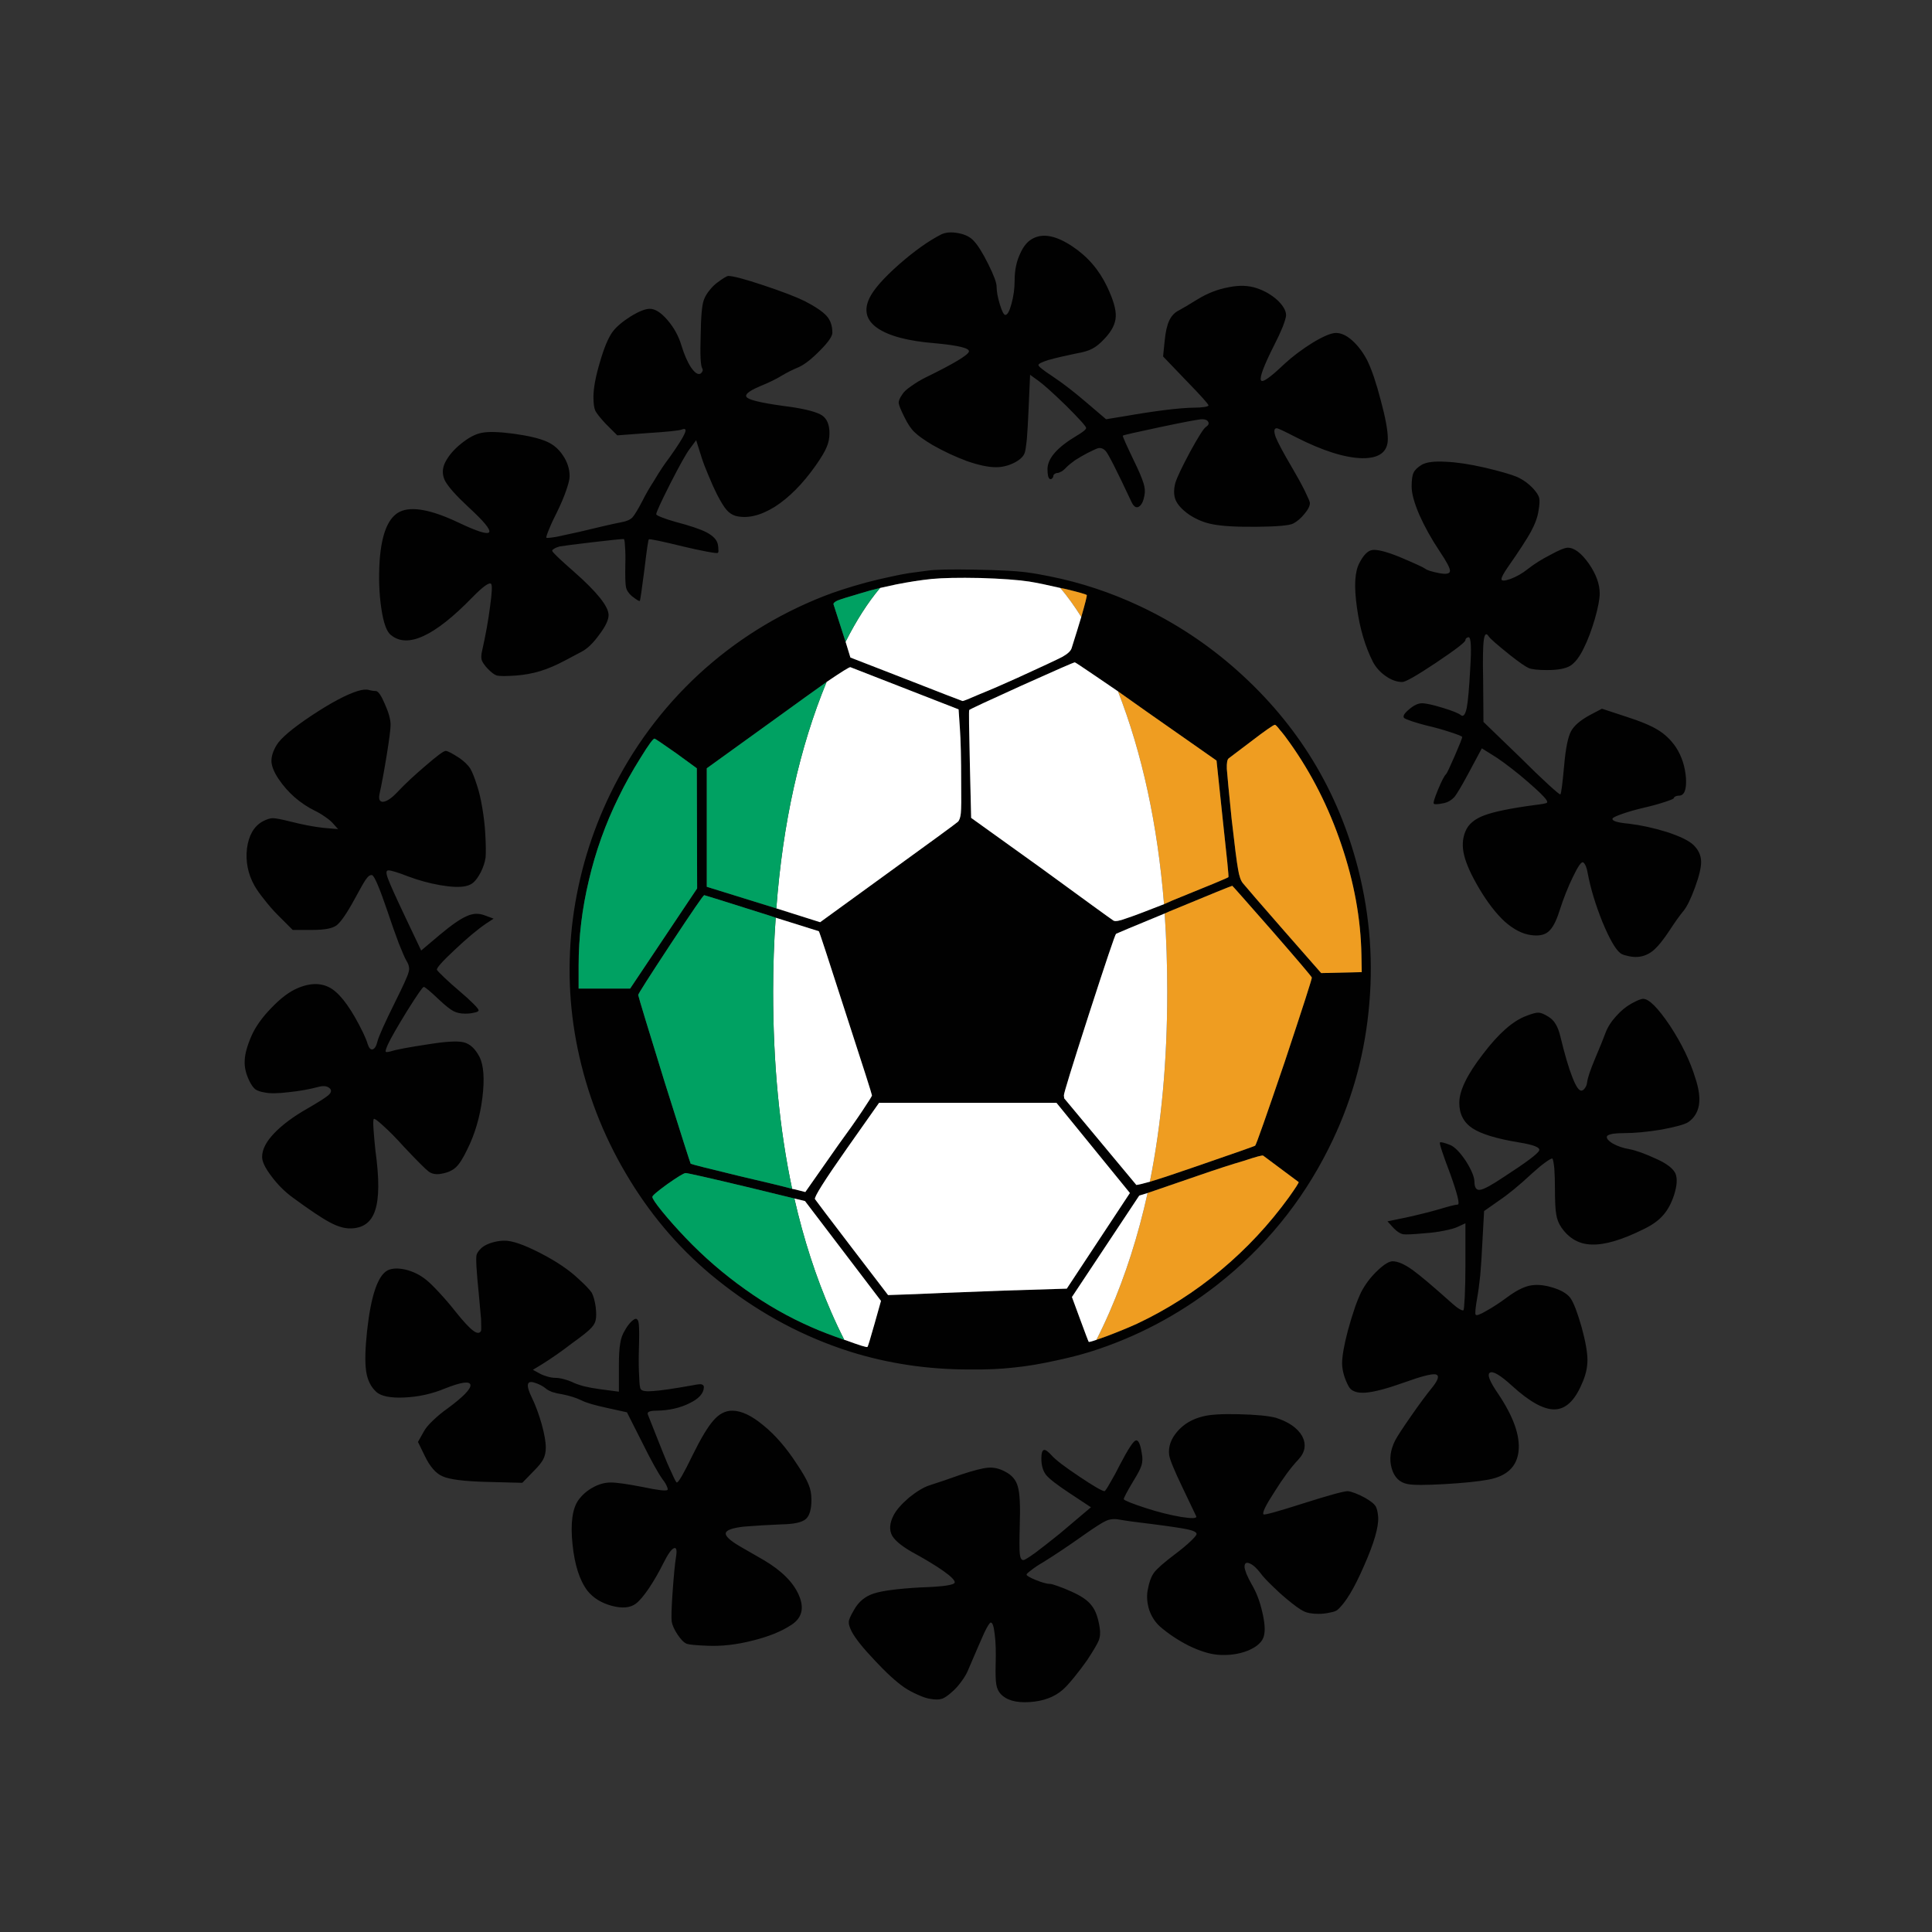 <?xml version="1.0" encoding="utf-8"?>
<!-- Generator: Adobe Illustrator 16.0.0, SVG Export Plug-In . SVG Version: 6.00 Build 0)  -->
<!DOCTYPE svg PUBLIC "-//W3C//DTD SVG 1.1//EN" "http://www.w3.org/Graphics/SVG/1.1/DTD/svg11.dtd">
<svg version="1.1" id="Layer_1" xmlns="http://www.w3.org/2000/svg" xmlns:xlink="http://www.w3.org/1999/xlink" x="0px" y="0px"
	 width="300px" height="300px" viewBox="0 0 300 300" enable-background="new 0 0 300 300" xml:space="preserve">
<rect x="0" y="0" width="300" height="300" fill="#333333" stroke="none"/>
<g>
	<path fill-rule="evenodd" clip-rule="evenodd" fill="#010101" d="M220.8,72.15c0.733-0.4,1.95-0.551,3.65-0.45
		c1.7,0.066,3.716,0.366,6.05,0.899c2.4,0.567,4.084,1.051,5.05,1.45c0.967,0.434,1.833,1.066,2.601,1.9
		c0.467,0.533,0.75,0.983,0.85,1.35c0.1,0.4,0.066,1.066-0.1,2c-0.134,0.967-0.533,2.066-1.2,3.3c-0.667,1.2-1.851,3.017-3.55,5.45
		c-0.667,0.967-1,1.584-1,1.851c-0.033,0.333,0.434,0.333,1.399,0c0.967-0.367,1.866-0.884,2.7-1.551
		c0.967-0.767,2.133-1.5,3.5-2.199c1.334-0.733,2.233-1.101,2.7-1.101c1,0,2.083,0.816,3.25,2.45c1.134,1.634,1.7,3.184,1.7,4.65
		c0,0.866-0.25,2.183-0.75,3.949c-0.533,1.801-1.101,3.301-1.7,4.5c-0.667,1.4-1.384,2.334-2.15,2.801
		c-0.733,0.433-1.917,0.649-3.55,0.649c-1.367,0-2.316-0.1-2.85-0.3c-0.533-0.233-1.518-0.917-2.95-2.05
		c-2-1.601-3.101-2.566-3.3-2.9c-0.367-0.566-0.617-0.366-0.75,0.601c-0.134,0.966-0.167,3.017-0.101,6.149l0.05,6.55l5.9,5.7
		c1.566,1.566,2.95,2.9,4.15,4c1.199,1.101,1.833,1.617,1.899,1.55c0.134-0.166,0.333-1.733,0.601-4.699
		c0.232-2.534,0.583-4.233,1.05-5.101c0.466-0.866,1.433-1.7,2.899-2.5l1.9-1l3.65,1.2c2.3,0.733,3.982,1.434,5.05,2.1
		c1.1,0.667,2.033,1.567,2.8,2.7c0.9,1.4,1.416,3,1.55,4.8c0.101,1.801-0.267,2.7-1.1,2.7c-0.167,0-0.333,0.033-0.5,0.101
		c-0.167,0.066-0.267,0.166-0.3,0.3c-0.033,0.1-0.518,0.3-1.45,0.6c-0.9,0.3-2,0.601-3.3,0.9c-1.268,0.3-2.367,0.616-3.301,0.95
		c-0.934,0.333-1.416,0.566-1.449,0.699c-0.134,0.367,0.699,0.634,2.5,0.801c1.934,0.233,3.916,0.666,5.949,1.3
		c2.033,0.666,3.4,1.333,4.101,2c0.8,0.767,1.2,1.649,1.2,2.649c0,0.9-0.316,2.217-0.95,3.95s-1.217,2.934-1.75,3.601
		c-0.634,0.767-1.351,1.767-2.15,3c-1,1.533-1.884,2.616-2.649,3.25c-0.801,0.633-1.684,0.949-2.65,0.949
		c-0.434,0-0.9-0.066-1.4-0.199c-0.467-0.101-0.8-0.233-1-0.4c-0.766-0.6-1.699-2.233-2.8-4.9c-1.066-2.666-1.816-5.149-2.25-7.449
		c-0.066-0.434-0.167-0.817-0.3-1.15c-0.166-0.366-0.316-0.566-0.45-0.6c-0.267-0.101-0.783,0.649-1.55,2.25
		c-0.767,1.566-1.467,3.333-2.1,5.3c-0.5,1.6-1.066,2.666-1.7,3.2c-0.601,0.533-1.5,0.716-2.7,0.55
		c-1.334-0.167-2.7-0.867-4.1-2.101c-1.367-1.267-2.7-3-4-5.199c-1.2-2.034-1.967-3.733-2.301-5.101c-0.333-1.366-0.266-2.6,0.2-3.7
		c0.434-1.1,1.417-1.933,2.95-2.5c1.5-0.566,4.117-1.1,7.85-1.6c1.134-0.134,1.75-0.25,1.851-0.35c0.134-0.134-0.017-0.434-0.45-0.9
		c-0.633-0.7-1.883-1.833-3.75-3.4c-1.9-1.533-3.334-2.583-4.3-3.149l-1.601-1l-2.199,4.1c-0.934,1.733-1.617,2.884-2.051,3.45
		c-0.467,0.5-1,0.816-1.6,0.95c-0.934,0.2-1.467,0.233-1.6,0.1c-0.134-0.1,0.083-0.833,0.649-2.2
		c0.567-1.366,0.983-2.166,1.25-2.399c0.134-0.134,0.583-1.084,1.351-2.851c0.766-1.767,1.149-2.733,1.149-2.899
		c0.034-0.101-0.566-0.351-1.8-0.75c-1.2-0.4-2.45-0.75-3.75-1.05c-0.8-0.2-1.55-0.417-2.25-0.65c-0.666-0.233-1.066-0.4-1.2-0.5
		c-0.267-0.267-0.017-0.717,0.75-1.35c0.733-0.634,1.4-0.95,2-0.95c0.601,0,1.667,0.233,3.2,0.7c1.533,0.466,2.483,0.85,2.85,1.149
		c0.367,0.3,0.667-0.066,0.9-1.1c0.2-1.033,0.383-3.101,0.55-6.2c0.2-3.2,0.116-4.8-0.25-4.8c-0.134,0-0.25,0.05-0.35,0.149
		c-0.101,0.067-0.15,0.167-0.15,0.301c0,0.3-1.517,1.466-4.55,3.5c-3,2-4.75,3-5.25,3c-0.834,0-1.684-0.301-2.55-0.9
		s-1.534-1.333-2-2.2c-1.233-2.434-2.067-5.267-2.5-8.5c-0.467-3.267-0.333-5.566,0.399-6.899c0.634-1.233,1.301-1.9,2-2
		c0.768-0.101,2.15,0.25,4.15,1.05c2.367,1,3.717,1.616,4.05,1.85c0.267,0.233,1,0.467,2.2,0.7c1.1,0.2,1.65,0.083,1.65-0.35
		c0.033-0.4-0.5-1.417-1.601-3.051c-1.267-1.899-2.316-3.783-3.149-5.649c-0.801-1.867-1.2-3.334-1.2-4.4
		c0-1.033,0.1-1.75,0.3-2.149C219.7,72.967,220.133,72.55,220.8,72.15z M212.3,55.95c0.7,1.434,1.4,3.5,2.101,6.2
		c0.732,2.699,1.1,4.699,1.1,6c0,2.033-1.334,3.033-4,3c-2.7-0.067-6.117-1.15-10.25-3.25c-1.8-0.934-2.8-1.4-3-1.4
		c-0.434,0-0.483,0.467-0.15,1.4c0.367,0.899,1.217,2.483,2.551,4.75c0.766,1.3,1.416,2.483,1.949,3.55
		c0.533,1.1,0.801,1.733,0.801,1.899c0,0.467-0.283,1.034-0.851,1.7c-0.533,0.667-1.116,1.167-1.75,1.5
		c-0.6,0.3-2.466,0.467-5.6,0.5c-3.167,0.033-5.483-0.1-6.95-0.399c-1.233-0.233-2.416-0.717-3.55-1.45
		c-1.101-0.767-1.817-1.533-2.15-2.3c-0.3-0.733-0.316-1.617-0.05-2.65c0.267-0.866,1.033-2.483,2.3-4.85
		c1.3-2.367,2.116-3.65,2.45-3.851c0.4-0.267,0.517-0.533,0.35-0.8c-0.133-0.267-0.449-0.4-0.949-0.4c-0.467,0-2.601,0.4-6.4,1.2
		s-5.767,1.25-5.9,1.351c-0.066,0.066,0.518,1.383,1.75,3.949c0.734,1.5,1.217,2.634,1.45,3.4c0.233,0.7,0.284,1.35,0.15,1.95
		c-0.167,0.934-0.467,1.517-0.9,1.75c-0.399,0.2-0.767-0.05-1.1-0.75c-2.233-4.767-3.567-7.4-4-7.9
		c-0.366-0.399-0.767-0.55-1.2-0.45c-0.166,0.034-0.717,0.284-1.65,0.75c-0.633,0.334-1.266,0.7-1.899,1.101
		c-0.601,0.434-1.034,0.783-1.3,1.05c-0.234,0.267-0.5,0.5-0.801,0.7c-0.3,0.166-0.533,0.25-0.699,0.25
		c-0.134,0-0.268,0.05-0.4,0.149c-0.133,0.101-0.2,0.217-0.2,0.351c0,0.1-0.05,0.2-0.149,0.3c-0.066,0.1-0.167,0.15-0.301,0.15
		c-0.133,0-0.25-0.15-0.35-0.45c-0.066-0.3-0.1-0.667-0.1-1.101c0-1.666,1.516-3.399,4.55-5.199c0.966-0.567,1.45-0.967,1.45-1.2
		s-1.033-1.384-3.101-3.45c-2.1-2.033-3.55-3.333-4.35-3.9l-1.25-0.899l-0.25,5.649c-0.067,1.567-0.15,3-0.25,4.301
		c-0.134,1.267-0.25,2-0.351,2.199c-0.199,0.567-0.766,1.084-1.699,1.551c-0.9,0.433-1.816,0.649-2.75,0.649
		c-1.167,0-2.667-0.316-4.5-0.95c-1.8-0.666-3.583-1.5-5.35-2.5c-1.333-0.8-2.267-1.466-2.8-2c-0.533-0.5-1.05-1.267-1.55-2.3
		c-0.567-1.133-0.867-1.866-0.9-2.2c-0.033-0.333,0.15-0.783,0.55-1.35c0.2-0.366,0.667-0.8,1.4-1.3c0.7-0.5,1.45-0.95,2.25-1.351
		c4.3-2.1,6.533-3.433,6.7-4c0.133-0.533-1.617-0.966-5.25-1.3c-4.167-0.333-7.15-1.116-8.95-2.35c-1.733-1.2-2.15-2.75-1.25-4.65
		c0.633-1.333,2.15-3.066,4.55-5.2c2.434-2.133,4.634-3.699,6.6-4.699c0.7-0.334,1.583-0.4,2.65-0.2c1.067,0.2,1.867,0.6,2.4,1.2
		c0.634,0.666,1.384,1.866,2.25,3.6s1.3,2.9,1.3,3.5c0,0.733,0.166,1.65,0.5,2.75s0.617,1.65,0.85,1.65c0.334,0,0.65-0.567,0.95-1.7
		c0.333-1.167,0.5-2.4,0.5-3.7c0-1.533,0.284-2.9,0.851-4.1c0.533-1.233,1.25-2.051,2.149-2.45c1.567-0.733,3.55-0.3,5.95,1.3
		c2.367,1.566,4.166,3.65,5.4,6.25c0.967,2.033,1.416,3.583,1.35,4.65c-0.033,1.1-0.6,2.233-1.7,3.399
		c-0.7,0.767-1.35,1.3-1.95,1.601c-0.533,0.3-1.383,0.55-2.55,0.75c-1.767,0.366-3.183,0.699-4.25,1
		c-1.066,0.333-1.583,0.6-1.55,0.8c0,0.2,0.733,0.783,2.2,1.75c1.6,1.066,3.35,2.416,5.25,4.05l3.05,2.6l2.75-0.449
		c4.967-0.867,8.617-1.317,10.95-1.351c0.6,0,1.116-0.033,1.55-0.1s0.65-0.15,0.65-0.25c0-0.2-1.184-1.517-3.551-3.95l-3.5-3.65
		l0.25-2.449c0.134-1.367,0.367-2.4,0.7-3.101c0.333-0.733,0.833-1.267,1.5-1.6c0.567-0.3,1.55-0.884,2.95-1.75
		c1.533-0.934,3.133-1.55,4.8-1.851c1.634-0.333,3.083-0.283,4.351,0.15c1.199,0.4,2.266,1.017,3.199,1.85
		c0.9,0.867,1.351,1.65,1.351,2.351c0,0.267-0.167,0.85-0.5,1.75c-0.366,0.899-0.8,1.833-1.3,2.8
		c-1.634,3.233-2.334,5.083-2.101,5.55c0.2,0.434,1.4-0.399,3.601-2.5c1.3-1.2,2.783-2.316,4.449-3.35c1.667-1,2.867-1.5,3.601-1.5
		c0.8,0,1.634,0.383,2.5,1.149C210.85,53.65,211.633,54.684,212.3,55.95z M164.65,91.3c-2-0.467-3.617-0.8-4.851-1
		c-1.8-0.267-4.333-0.45-7.6-0.55c-3.3-0.066-5.817-0.017-7.55,0.15c-1.633,0.166-3.466,0.449-5.5,0.85
		c-0.867,0.2-1.7,0.384-2.5,0.55c-1.1,0.267-2.133,0.55-3.1,0.851c-1.833,0.533-3,0.899-3.5,1.1c-0.5,0.233-0.7,0.45-0.6,0.65
		l1.85,5.75l0.75,2.449l8.5,3.301c5.7,2.233,8.667,3.383,8.9,3.449c0.1,0.034,0.983-0.316,2.649-1.05c1.734-0.7,3.7-1.55,5.9-2.55
		c3.8-1.733,6.117-2.816,6.95-3.25c0.833-0.467,1.316-0.917,1.45-1.35c0.633-2,1.133-3.617,1.5-4.851
		c0.633-2.2,0.916-3.333,0.85-3.399c-0.133-0.134-1.316-0.467-3.55-1C165,91.366,164.816,91.333,164.65,91.3z M173.6,107.35
		c-1.166-0.8-2.266-1.55-3.3-2.25c-2.2-1.5-3.333-2.25-3.399-2.25c-0.167,0-2.917,1.2-8.25,3.601c-5.301,2.399-8.017,3.666-8.15,3.8
		c-0.066,0.066-0.033,2.866,0.1,8.4l0.2,8.35l10.8,7.75c6.934,5.066,10.7,7.8,11.301,8.2c0.266,0.166,0.934,0.05,2-0.351
		c0.934-0.3,2.883-1.033,5.85-2.199c0.434-0.2,0.883-0.4,1.35-0.601c5.7-2.3,8.584-3.5,8.65-3.6c0.066-0.033-0.233-3.066-0.9-9.101
		l-0.949-9l-10.851-7.6C176.45,109.366,174.967,108.316,173.6,107.35z M198.75,113.35c-0.434-0.566-0.7-0.833-0.8-0.8
		c-0.101,0-0.483,0.233-1.15,0.7s-1.433,1.033-2.3,1.7l-3.7,2.8c-0.233,0.167-0.333,0.717-0.3,1.65
		c0.066,0.933,0.316,3.533,0.75,7.8c0.467,4.133,0.8,6.733,1,7.8c0.166,1.033,0.416,1.75,0.75,2.15c0.6,0.733,2.75,3.216,6.45,7.449
		l5.7,6.5l6.3-0.149l-0.05-2.7c-0.101-5.566-1.134-11.25-3.101-17.05c-1.966-5.834-4.649-11.134-8.05-15.9
		C199.717,114.533,199.217,113.884,198.75,113.35z M42.15,118.3c-0.033-0.8,0.233-1.666,0.8-2.6c0.633-1.066,2.45-2.601,5.45-4.601
		c3.034-2,5.417-3.267,7.15-3.8c0.767-0.233,1.35-0.283,1.75-0.149c0.367,0.1,0.717,0.149,1.05,0.149c0.367,0,0.833,0.667,1.4,2
		c0.6,1.334,0.9,2.417,0.9,3.25c0,0.667-0.2,2.233-0.6,4.7c-0.4,2.467-0.767,4.45-1.1,5.95c-0.2,0.899-0.017,1.333,0.55,1.3
		c0.6-0.066,1.35-0.583,2.25-1.55c1.2-1.267,2.667-2.634,4.4-4.101c1.733-1.5,2.75-2.25,3.05-2.25c0.3,0,1.033,0.384,2.2,1.15
		c0.7,0.5,1.233,1.017,1.6,1.55c0.333,0.566,0.7,1.483,1.1,2.75c0.3,0.9,0.566,2.05,0.8,3.45s0.383,2.7,0.45,3.9
		c0.1,1.767,0.117,3.017,0.05,3.75c-0.1,0.733-0.35,1.5-0.75,2.3c-0.367,0.7-0.733,1.217-1.1,1.55c-0.333,0.3-0.75,0.5-1.25,0.6
		c-0.9,0.2-2.216,0.15-3.95-0.149c-1.7-0.3-3.35-0.75-4.95-1.351c-1.633-0.633-2.667-0.949-3.1-0.949c-0.366,0-0.383,0.433-0.05,1.3
		c0.3,0.833,1.233,2.899,2.8,6.2l2.35,4.949l2.9-2.449c1.833-1.534,3.233-2.5,4.2-2.9c0.934-0.434,1.867-0.467,2.8-0.1l1.35,0.5
		l-1.15,0.75c-1.367,0.933-3,2.3-4.9,4.1c-1.934,1.8-2.85,2.833-2.75,3.1c0.1,0.167,0.483,0.567,1.15,1.2
		c0.7,0.667,1.483,1.367,2.35,2.101s1.6,1.399,2.2,2c0.6,0.6,0.85,0.949,0.75,1.05c-0.066,0.133-0.3,0.233-0.7,0.3
		c-0.4,0.1-0.85,0.15-1.35,0.15c-0.733,0-1.35-0.134-1.85-0.4s-1.216-0.833-2.15-1.7c-1.434-1.366-2.25-2.05-2.45-2.05
		c-0.167,0-1.033,1.25-2.6,3.75c-1.534,2.5-2.517,4.217-2.95,5.15c-0.3,0.666-0.417,1.05-0.35,1.149c0.034,0.101,0.3,0.083,0.8-0.05
		c0.8-0.267,2.75-0.633,5.85-1.1c2.7-0.434,4.517-0.533,5.45-0.301c0.967,0.233,1.783,0.983,2.45,2.25
		c0.667,1.334,0.816,3.467,0.45,6.4s-1.15,5.6-2.35,8c-0.633,1.333-1.216,2.25-1.75,2.75c-0.533,0.5-1.267,0.833-2.2,1
		c-0.8,0.167-1.467,0.066-2-0.3c-0.534-0.4-1.85-1.717-3.95-3.95c-1.133-1.267-2.167-2.316-3.1-3.15c-0.9-0.833-1.4-1.199-1.5-1.1
		c-0.1,0.1-0.116,0.633-0.05,1.6s0.167,2.084,0.3,3.351c0.6,4.3,0.583,7.383-0.05,9.25c-0.6,1.866-1.9,2.8-3.9,2.8
		c-0.934,0-1.983-0.316-3.15-0.95c-1.2-0.633-3.117-1.917-5.75-3.85c-1.233-0.9-2.333-2-3.3-3.3c-0.966-1.268-1.45-2.268-1.45-3
		c0-1.134,0.616-2.351,1.85-3.65c1.267-1.333,3.017-2.633,5.25-3.9c1.667-0.967,2.717-1.633,3.15-2c0.433-0.366,0.55-0.699,0.35-1
		c-0.366-0.433-0.95-0.55-1.75-0.35c-1.5,0.4-3.083,0.684-4.75,0.85c-1.667,0.2-2.883,0.217-3.65,0.051
		c-0.667-0.101-1.167-0.268-1.5-0.5c-0.333-0.268-0.65-0.717-0.95-1.351c-0.534-1.1-0.767-2.149-0.7-3.149
		c0.033-1,0.383-2.268,1.05-3.801c0.634-1.433,1.667-2.883,3.1-4.35c1.434-1.5,2.784-2.517,4.05-3.05c2.1-0.9,3.9-0.851,5.4,0.149
		c1.5,1.034,3.1,3.301,4.8,6.801c0.333,0.699,0.567,1.283,0.7,1.75c0.2,0.6,0.45,0.866,0.75,0.8c0.333-0.101,0.583-0.5,0.75-1.2
		c0.2-0.8,1.133-2.883,2.8-6.25c1.233-2.467,1.917-3.983,2.05-4.55c0.167-0.533,0.066-1.101-0.3-1.7c-0.2-0.3-0.6-1.2-1.2-2.7
		c-0.567-1.5-1.15-3.149-1.75-4.95c-1.233-3.633-2.034-5.533-2.4-5.699c-0.3-0.101-0.65,0.149-1.05,0.75
		c-0.233,0.333-0.783,1.3-1.65,2.899c-1.233,2.267-2.184,3.65-2.85,4.15c-0.633,0.467-1.85,0.7-3.65,0.7h-3.15l-2.35-2.351
		c-0.667-0.666-1.35-1.45-2.05-2.35c-0.7-0.867-1.216-1.601-1.55-2.2c-1-1.8-1.383-3.717-1.15-5.75c0.267-2,1.05-3.384,2.35-4.15
		c0.667-0.366,1.216-0.55,1.65-0.55c0.433,0,1.316,0.167,2.65,0.5c1.967,0.5,3.7,0.834,5.2,1l2.3,0.2l-0.85-0.95
		c-0.233-0.267-0.617-0.583-1.15-0.95c-0.566-0.399-1.1-0.716-1.6-0.949c-2.333-1.167-4.216-2.817-5.65-4.95
		C42.583,119.95,42.217,119.066,42.15,118.3z M74.85,67.2c1.033-0.2,2.667-0.15,4.9,0.149c2.233,0.301,3.934,0.7,5.1,1.2
		c1.033,0.434,1.883,1.15,2.55,2.15c0.7,1.033,1.05,2.116,1.05,3.25c0,0.467-0.184,1.217-0.55,2.25
		c-0.333,0.967-0.783,2.033-1.35,3.2c-0.533,1.033-0.966,1.966-1.3,2.8c-0.333,0.8-0.467,1.233-0.4,1.3
		c0.066,0.066,0.6,0.017,1.6-0.15c0.966-0.199,2.116-0.449,3.45-0.75c3.167-0.767,5.35-1.267,6.55-1.5
		c0.8-0.133,1.383-0.383,1.75-0.75c0.333-0.366,0.866-1.25,1.6-2.649c0.4-0.834,1.017-1.9,1.85-3.2c0.767-1.3,1.534-2.45,2.3-3.45
		c1.3-1.833,2.083-3.066,2.35-3.7c0.3-0.666,0.15-0.883-0.45-0.649c-0.434,0.166-2.2,0.35-5.3,0.55l-4.7,0.35L94,65.75
		c-0.8-0.866-1.316-1.517-1.55-1.95c-0.2-0.434-0.3-1.149-0.3-2.149c0-1.367,0.333-3.167,1-5.4c0.633-2.2,1.284-3.767,1.95-4.7
		c0.6-0.8,1.533-1.6,2.8-2.399c1.3-0.801,2.3-1.2,3-1.2c0.833,0,1.75,0.583,2.75,1.75c1,1.166,1.717,2.467,2.15,3.899
		c0.434,1.434,0.934,2.584,1.5,3.45c0.6,0.867,1.1,1.184,1.5,0.95c0.134-0.1,0.233-0.233,0.3-0.4
		c0.033-0.133,0.017-0.267-0.05-0.399c-0.267-0.4-0.35-2.084-0.25-5.05c0.034-2.967,0.2-4.834,0.5-5.601
		c0.167-0.467,0.45-0.95,0.85-1.45s0.8-0.899,1.2-1.199c0.933-0.7,1.517-1.051,1.75-1.051c0.733,0,2.55,0.483,5.45,1.45
		c2.9,0.967,5.034,1.783,6.4,2.45c1.667,0.866,2.8,1.634,3.4,2.3c0.6,0.667,0.9,1.533,0.9,2.601c0,0.566-0.633,1.483-1.9,2.75
		c-1.267,1.3-2.367,2.166-3.3,2.6c-0.966,0.4-1.866,0.85-2.7,1.35c-0.8,0.5-1.934,1.051-3.4,1.65c-1.867,0.8-2.483,1.4-1.85,1.8
		c0.633,0.434,2.9,0.9,6.8,1.4c2.4,0.366,3.983,0.8,4.75,1.3c0.767,0.533,1.15,1.45,1.15,2.75c0,0.8-0.15,1.533-0.45,2.2
		c-0.267,0.666-0.833,1.616-1.7,2.85c-2,2.834-4.117,4.967-6.35,6.4c-2.267,1.399-4.3,1.866-6.1,1.399
		c-0.534-0.166-1-0.483-1.4-0.949c-0.4-0.467-0.9-1.284-1.5-2.45c-0.4-0.8-0.833-1.767-1.3-2.9c-0.467-1.1-0.816-2.017-1.05-2.75
		l-0.85-2.7l-1,1.351c-0.534,0.7-1.534,2.483-3,5.35c-1.467,2.9-2.2,4.5-2.2,4.8c0,0.101,0.3,0.267,0.9,0.5
		c0.6,0.233,1.317,0.467,2.15,0.7c2.167,0.566,3.75,1.101,4.75,1.601c1,0.533,1.583,1.133,1.75,1.8c0.066,0.3,0.1,0.6,0.1,0.899
		c0.034,0.267,0,0.434-0.1,0.5c-0.067,0.067-0.634,0-1.7-0.199c-1.066-0.2-2.3-0.467-3.7-0.801c-3.4-0.833-5.167-1.199-5.3-1.1
		c-0.1,0.1-0.333,1.7-0.7,4.8c-0.4,3.101-0.633,4.684-0.7,4.75c-0.067,0.101-0.483-0.149-1.25-0.75c-0.5-0.434-0.8-0.899-0.9-1.399
		c-0.1-0.5-0.134-1.667-0.1-3.5c0.033-1.067,0.017-2-0.05-2.801c-0.033-0.767-0.1-1.149-0.2-1.149c-0.434,0-2.067,0.166-4.9,0.5
		c-2.8,0.333-4.483,0.55-5.05,0.649c-0.367,0.101-0.65,0.217-0.85,0.351c-0.233,0.133-0.333,0.25-0.3,0.35
		c0.1,0.267,1.217,1.334,3.35,3.2c3.6,3.167,5.4,5.417,5.4,6.75c0,0.767-0.483,1.783-1.45,3.05c-0.933,1.3-1.85,2.184-2.75,2.65
		l-2.55,1.35c-1.367,0.733-2.65,1.283-3.85,1.65c-1.2,0.366-2.483,0.6-3.85,0.7c-1.466,0.1-2.417,0.1-2.85,0
		c-0.4-0.101-0.9-0.467-1.5-1.101c-0.467-0.5-0.767-0.934-0.9-1.3c-0.1-0.366-0.083-0.833,0.05-1.4
		c0.566-2.5,0.983-4.816,1.25-6.949c0.3-2.134,0.35-3.301,0.15-3.5c-0.3-0.267-1.283,0.449-2.95,2.149
		c-5.833,6-10.033,7.934-12.6,5.8c-0.667-0.5-1.167-1.899-1.5-4.199c-0.333-2.267-0.417-4.717-0.25-7.351
		c0.3-4.2,1.35-6.733,3.15-7.6c1.833-0.867,4.833-0.316,9,1.649c2.933,1.4,4.55,1.917,4.85,1.551c0.267-0.4-0.8-1.7-3.2-3.9
		c-1.934-1.8-3.15-3.167-3.65-4.1c-0.467-0.967-0.45-1.934,0.05-2.9c0.534-1.033,1.367-2,2.5-2.9
		C72.816,67.917,73.883,67.366,74.85,67.2z M176.95,94.1c5.533,2.601,10.583,5.934,15.149,10c9.434,8.4,15.7,18.684,18.801,30.851
		c1.866,7.333,2.399,14.733,1.6,22.2c-0.767,7.433-2.834,14.5-6.2,21.199c-4.167,8.334-9.95,15.4-17.35,21.2
		c-6,4.667-12.55,8.117-19.65,10.351c-1.634,0.5-3.316,0.933-5.05,1.3c-2.5,0.566-4.767,0.95-6.8,1.149
		c-2.034,0.233-4.366,0.334-7,0.301c-6.4,0-12.534-0.917-18.4-2.75c-0.966-0.301-1.933-0.634-2.9-1
		c-6.733-2.5-13.017-6.184-18.85-11.051c-5.167-4.333-9.533-9.533-13.1-15.6c-3.567-6.033-6.067-12.5-7.5-19.4
		c-1.367-6.6-1.617-13.316-0.75-20.149c0.9-6.834,2.85-13.334,5.85-19.5c3.434-7.033,7.983-13.184,13.65-18.45
		c5.667-5.233,12.133-9.283,19.4-12.15c1.767-0.699,3.983-1.416,6.65-2.149c1.4-0.367,2.667-0.667,3.8-0.9
		c1.034-0.233,1.967-0.416,2.8-0.55l3-0.4c1.133-0.166,3.55-0.216,7.25-0.149c3.734,0.066,6.367,0.2,7.9,0.399
		c1.267,0.167,2.533,0.384,3.8,0.65C167.85,90.467,172.483,92,176.95,94.1z M120.55,141.05l6.8,2.15l10.4-7.55
		c7-5.067,10.667-7.75,11-8.051c0.233-0.233,0.383-0.683,0.45-1.35c0.066-0.667,0.083-2.233,0.05-4.7c0-3.8-0.066-6.616-0.2-8.45
		l-0.2-2.949l-16.8-6.551c-0.167-0.033-1.4,0.733-3.7,2.301c-1.833,1.3-4.383,3.133-7.65,5.5l-10.95,7.899v18.4L120.55,141.05z
		 M101.65,114.7c-0.2-0.066-0.933,0.934-2.2,3c-1.3,2.066-2.434,4.1-3.4,6.1c-2.033,4.134-3.566,8.417-4.6,12.851
		c-1.067,4.433-1.6,8.866-1.6,13.3v3.55h8l10.4-15.55l-0.05-18.65l-3.15-2.3C102.917,115.5,101.783,114.733,101.65,114.7z
		 M120.45,142.5c-0.667-0.233-1.384-0.467-2.15-0.7c-5.9-1.866-8.883-2.8-8.95-2.8c-0.133,0-1.883,2.55-5.25,7.65
		c-3.333,5.066-5,7.683-5,7.85c0.133,0.6,1.5,5.1,4.1,13.5c2.633,8.367,3.983,12.6,4.05,12.7c0.167,0.1,2.667,0.733,7.5,1.899
		c4.167,0.967,6.917,1.634,8.25,2c0.2,0.033,0.367,0.067,0.5,0.101l1.55,0.399l5.15-7.35c1.466-2,2.7-3.75,3.7-5.25s1.5-2.3,1.5-2.4
		c0-0.166-1.367-4.449-4.1-12.85c-2.7-8.4-4.083-12.616-4.15-12.65C127.117,144.6,124.883,143.9,120.45,142.5z M164.05,171.25H136.5
		l-5,7.1c-3.467,4.934-5.117,7.551-4.95,7.851c0.2,0.3,2.134,2.85,5.8,7.649l5.55,7.25l4.25-0.149c1.133-0.067,5.75-0.25,13.85-0.55
		l9.65-0.301l9.8-14.85L164.05,171.25z M131.1,208.05c0.033,0,0.1,0.017,0.2,0.05c2.167,0.801,3.3,1.15,3.4,1.051
		c0.066-0.033,0.433-1.233,1.1-3.601l1-3.55L125,186.5l-1.65-0.4l-7.4-1.8c-6-1.433-9.167-2.149-9.5-2.149
		c-0.3,0.033-1.233,0.6-2.8,1.699c-1.566,1.134-2.35,1.801-2.35,2c0,0.268,0.517,1.033,1.55,2.301c1.033,1.267,2.233,2.616,3.6,4.05
		c2.833,2.967,5.917,5.633,9.25,8c3.3,2.366,6.75,4.333,10.35,5.899C127.316,206.667,129,207.316,131.1,208.05z M96.3,208.65
		c0.1-0.768,0.35-1.467,0.75-2.101c0.233-0.433,0.517-0.833,0.85-1.2c0.333-0.333,0.583-0.517,0.75-0.55
		c0.3-0.066,0.483,0.217,0.55,0.851c0.066,0.666,0.066,2.083,0,4.25c-0.034,1.433-0.017,2.717,0.05,3.85
		c0.033,1.167,0.117,1.816,0.25,1.95c0.167,0.3,0.816,0.399,1.95,0.3c1.1-0.066,3.15-0.367,6.15-0.9
		c0.633-0.133,1.066-0.183,1.3-0.149c0.267,0.066,0.4,0.217,0.4,0.45c-0.033,0.967-0.783,1.8-2.25,2.5
		c-1.466,0.732-3.167,1.116-5.1,1.149c-1.067,0-1.517,0.2-1.35,0.601l2.2,5.55c0.534,1.366,1.034,2.533,1.5,3.5
		c0.434,1,0.7,1.5,0.8,1.5c0.267,0,1.1-1.45,2.5-4.351c1.267-2.566,2.333-4.333,3.2-5.3c0.867-1,1.833-1.5,2.9-1.5
		c1.4,0,3,0.75,4.8,2.25c1.833,1.467,3.583,3.483,5.25,6.05c0.934,1.4,1.533,2.45,1.8,3.15c0.3,0.7,0.45,1.483,0.45,2.35
		c0,1.533-0.3,2.551-0.9,3.051s-1.833,0.767-3.7,0.8c-0.833,0.033-1.833,0.083-3,0.149c-1.1,0.067-2.05,0.134-2.85,0.2
		c-1.8,0.2-2.75,0.533-2.85,1c-0.1,0.467,0.65,1.167,2.25,2.101l3.65,2.1c2.767,1.633,4.583,3.45,5.45,5.45
		c0.867,2,0.483,3.533-1.15,4.6c-1.566,1.033-3.583,1.851-6.05,2.45c-2.467,0.633-4.8,0.9-7,0.8c-1.733-0.066-2.8-0.167-3.2-0.3
		c-0.433-0.167-0.917-0.65-1.45-1.45c-0.5-0.767-0.8-1.433-0.9-2c-0.066-0.633-0.033-1.967,0.1-4c0.2-2.899,0.383-4.866,0.55-5.899
		c0.2-1.167,0.1-1.667-0.3-1.5c-0.4,0.166-0.933,0.916-1.6,2.25c-0.733,1.467-1.5,2.8-2.3,4c-0.8,1.166-1.467,1.949-2,2.35
		c-0.867,0.667-2.117,0.783-3.75,0.35c-1.6-0.433-2.85-1.199-3.75-2.3c-1.233-1.6-2.017-4.017-2.35-7.25s-0.033-5.517,0.9-6.85
		c0.6-0.833,1.367-1.5,2.3-2c0.9-0.5,1.816-0.75,2.75-0.75c0.9,0,2.55,0.233,4.95,0.7c2.367,0.5,3.65,0.649,3.85,0.449
		c0.067-0.066,0.034-0.25-0.1-0.55c-0.133-0.333-0.333-0.667-0.6-1c-0.733-1-1.833-2.983-3.3-5.95l-2.3-4.55l-2.95-0.649
		c-2.033-0.434-3.4-0.834-4.1-1.2c-0.833-0.4-1.833-0.717-3-0.95c-0.5-0.066-1.017-0.184-1.55-0.35c-0.5-0.2-0.833-0.384-1-0.551
		c-0.5-0.399-1.083-0.699-1.75-0.899c-1.233-0.4-1.367,0.383-0.4,2.35c0.566,1.167,1.066,2.517,1.5,4.05
		c0.433,1.533,0.65,2.768,0.65,3.7c0,0.7-0.133,1.3-0.4,1.8c-0.233,0.467-0.717,1.067-1.45,1.801l-1.8,1.85l-5.8-0.15
		c-3.333-0.1-5.517-0.383-6.55-0.85c-1.066-0.434-2.017-1.533-2.85-3.3l-1-2.05l0.9-1.601c0.233-0.467,0.717-1.05,1.45-1.75
		s1.483-1.316,2.25-1.85c2.434-1.8,3.617-3.017,3.55-3.65c-0.1-0.633-1.417-0.45-3.95,0.55c-2,0.834-4.1,1.301-6.3,1.4
		c-2.2,0.1-3.667-0.2-4.4-0.9c-0.833-0.767-1.35-1.833-1.55-3.199c-0.2-1.4-0.15-3.483,0.15-6.25c0.6-5.467,1.667-8.601,3.2-9.4
		c0.7-0.333,1.633-0.367,2.8-0.1c1.2,0.3,2.267,0.833,3.2,1.6c0.466,0.367,1.116,1,1.95,1.9c0.9,0.967,1.717,1.916,2.45,2.85
		c1.3,1.633,2.25,2.667,2.85,3.1c0.6,0.467,1.017,0.483,1.25,0.051c0.033-0.101,0.033-0.7,0-1.801
		c-0.1-1.166-0.217-2.467-0.35-3.899c-0.367-3.567-0.483-5.601-0.35-6.101c0.066-0.232,0.233-0.5,0.5-0.8s0.566-0.533,0.9-0.7
		c0.367-0.199,0.817-0.366,1.35-0.5c0.566-0.133,1.083-0.199,1.55-0.199c1.167-0.033,3.017,0.6,5.55,1.899
		c2.533,1.3,4.533,2.65,6,4.05c1.033,0.934,1.716,1.65,2.05,2.15c0.267,0.533,0.467,1.267,0.6,2.2c0.1,0.899,0.1,1.566,0,2
		c-0.066,0.399-0.283,0.8-0.65,1.2c-0.4,0.467-1.417,1.283-3.05,2.449c-1.6,1.233-3.15,2.317-4.65,3.25l-1.4,0.851l1.1,0.6
		c0.3,0.167,0.683,0.317,1.15,0.45s0.883,0.2,1.25,0.2s0.8,0.066,1.3,0.2c0.5,0.133,0.934,0.283,1.3,0.449
		c0.367,0.2,0.966,0.417,1.8,0.65c0.833,0.2,1.65,0.35,2.45,0.45l3,0.399v-4C96.1,210.533,96.167,209.383,96.3,208.65z
		 M253.3,155.85c0.9-0.5,1.517-0.75,1.851-0.75c0.899,0,2.283,1.384,4.149,4.15c1.833,2.8,3.15,5.517,3.95,8.15
		c0.566,1.699,0.75,3.116,0.55,4.25c-0.2,1.1-0.75,1.967-1.649,2.6c-0.601,0.367-1.984,0.75-4.15,1.15
		c-2.2,0.366-4.15,0.55-5.85,0.55c-0.634,0-1.2,0.033-1.7,0.1c-0.5,0.101-0.8,0.217-0.9,0.351c-0.167,0.3,0.116,0.683,0.851,1.149
		c0.766,0.434,1.649,0.733,2.649,0.9c1.034,0.2,2.45,0.717,4.25,1.55c1.534,0.7,2.483,1.434,2.851,2.2
		c0.333,0.767,0.266,1.883-0.2,3.35c-0.434,1.333-1.017,2.4-1.75,3.2c-0.7,0.8-1.717,1.517-3.05,2.15
		c-3.301,1.633-5.95,2.416-7.95,2.35c-1.967-0.033-3.55-0.917-4.75-2.65c-0.434-0.633-0.7-1.316-0.8-2.05
		c-0.134-0.7-0.2-2-0.2-3.899c0-1.233-0.034-2.317-0.101-3.25c-0.1-0.9-0.199-1.4-0.3-1.5c-0.134-0.033-0.5,0.166-1.1,0.6
		c-0.601,0.434-1.284,1-2.05,1.7c-1.967,1.833-3.667,3.233-5.101,4.2l-2.35,1.649l-0.3,5.45c-0.066,1.467-0.167,2.983-0.301,4.55
		c-0.166,1.533-0.316,2.65-0.449,3.351c-0.301,1.699-0.384,2.616-0.25,2.75c0.133,0.166,0.684-0.033,1.649-0.601
		c0.967-0.533,2.017-1.217,3.15-2.05c1.333-1,2.5-1.617,3.5-1.85c1.033-0.233,2.216-0.15,3.55,0.25
		c1.367,0.399,2.316,0.949,2.85,1.649c0.5,0.7,1.084,2.217,1.75,4.55c0.601,2.2,0.9,3.9,0.9,5.101s-0.3,2.45-0.9,3.75
		c-1.1,2.566-2.5,3.866-4.199,3.899c-1.7,0.033-3.917-1.199-6.65-3.699c-1.8-1.634-2.934-2.301-3.4-2
		c-0.467,0.267-0.033,1.366,1.301,3.3c2.366,3.533,3.416,6.5,3.149,8.899c-0.267,2.4-1.816,3.867-4.649,4.4
		c-1.634,0.3-3.9,0.533-6.801,0.7c-2.967,0.167-4.883,0.167-5.75,0c-1.266-0.233-2.1-1.05-2.5-2.45
		c-0.399-1.4-0.217-2.85,0.551-4.35c0.333-0.634,1.149-1.884,2.449-3.75c1.268-1.834,2.417-3.384,3.45-4.65
		c0.866-1.133,0.967-1.75,0.3-1.85c-0.666-0.067-2.25,0.35-4.75,1.25c-2.699,0.967-4.717,1.5-6.05,1.6
		c-1.366,0.1-2.25-0.233-2.649-1c-0.634-1.2-0.967-2.367-1-3.5c0-1.167,0.3-2.883,0.899-5.15c0.333-1.232,0.717-2.482,1.15-3.75
		c0.466-1.267,0.85-2.149,1.149-2.649c0.634-1.101,1.434-2.101,2.4-3c0.967-0.9,1.717-1.351,2.25-1.351c0.8,0,1.834,0.45,3.1,1.351
		c1.234,0.899,3.283,2.633,6.15,5.2c0.4,0.366,0.767,0.649,1.1,0.85c0.334,0.2,0.551,0.267,0.65,0.2
		c0.066-0.101,0.133-0.817,0.2-2.15c0.066-1.366,0.1-2.95,0.1-4.75v-6.6l-1.3,0.6c-0.367,0.167-1.033,0.351-2,0.55
		c-1,0.2-2.017,0.334-3.05,0.4c-1.767,0.167-2.884,0.217-3.351,0.15c-0.434-0.101-0.899-0.4-1.399-0.9l-1-1.1l2.899-0.601
		c1.834-0.399,3.566-0.833,5.2-1.3c1.534-0.467,2.467-0.7,2.8-0.7c0.367,0-0.016-1.583-1.149-4.75c-1.2-3.167-1.733-4.8-1.601-4.899
		c0.134-0.101,0.667,0.033,1.601,0.399c0.7,0.3,1.5,1.117,2.399,2.45c0.867,1.367,1.316,2.434,1.351,3.2
		c0,0.967,0.3,1.399,0.899,1.3c0.566-0.066,1.816-0.75,3.75-2.05c3.4-2.2,5.2-3.55,5.4-4.05c0.2-0.467-0.834-0.884-3.1-1.25
		c-3.467-0.567-5.884-1.301-7.25-2.2c-1.367-0.9-2.051-2.217-2.051-3.95c0-1.9,1.234-4.434,3.7-7.6c2.4-3.167,4.634-5.134,6.7-5.9
		c0.934-0.366,1.566-0.533,1.9-0.5c0.366,0,0.866,0.2,1.5,0.6c0.5,0.301,0.883,0.684,1.149,1.15c0.3,0.467,0.55,1.117,0.75,1.95
		c0.667,2.767,1.284,4.866,1.851,6.3c0.566,1.467,1.05,2.167,1.449,2.1c0.2-0.033,0.384-0.183,0.551-0.449
		c0.166-0.233,0.266-0.518,0.3-0.851c0.1-0.733,0.517-1.967,1.25-3.7c0.733-1.732,1.267-3.05,1.6-3.949
		c0.333-0.9,0.884-1.768,1.65-2.601C251.684,156.967,252.467,156.316,253.3,155.85z M156.05,228.5c1.067,0.533,1.733,1.316,2,2.35
		c0.3,1,0.4,2.983,0.3,5.95c-0.066,2.3-0.066,3.783,0,4.45s0.25,1,0.551,1c0.199,0,0.85-0.4,1.949-1.2
		c1.101-0.833,2.334-1.8,3.7-2.899l4.851-4.101l-3.4-2.25c-1.867-1.233-3.05-2.149-3.55-2.75c-0.5-0.633-0.75-1.483-0.75-2.55
		c0-0.833,0.134-1.283,0.399-1.35c0.234-0.067,0.65,0.232,1.25,0.899c0.601,0.667,2,1.733,4.2,3.2c2.233,1.5,3.55,2.267,3.95,2.3
		c0.1,0,0.383-0.417,0.85-1.25c0.5-0.833,1.033-1.816,1.601-2.95c1.167-2.232,1.95-3.449,2.35-3.649c0.434-0.2,0.767,0.467,1,2
		c0.134,0.667,0.116,1.283-0.05,1.85c-0.166,0.533-0.584,1.333-1.25,2.4c-1.033,1.733-1.533,2.683-1.5,2.85
		c0.1,0.2,1.267,0.667,3.5,1.4c1.867,0.6,3.666,1.05,5.4,1.35c1.699,0.267,2.482,0.233,2.35-0.1l-2.1-4.4
		c-1.301-2.7-2-4.399-2.101-5.1c-0.167-1.267,0.25-2.483,1.25-3.65s2.317-1.95,3.95-2.35c1.1-0.3,2.967-0.417,5.6-0.351
		c2.7,0.067,4.617,0.25,5.75,0.551c2,0.633,3.367,1.583,4.101,2.85c0.667,1.3,0.466,2.517-0.601,3.65
		c-1.133,1.199-2.366,2.866-3.699,5c-1.367,2.1-1.934,3.267-1.7,3.5c0.134,0.133,2.183-0.434,6.149-1.7c4-1.267,6.301-1.9,6.9-1.9
		c0.233,0,0.617,0.101,1.15,0.3c0.533,0.2,1.066,0.45,1.6,0.75c0.8,0.467,1.316,0.867,1.55,1.2s0.384,0.917,0.45,1.75
		c0.1,1.533-0.633,4.067-2.2,7.601c-1.533,3.533-2.917,5.816-4.149,6.85c-0.2,0.167-0.584,0.3-1.15,0.4
		c-0.566,0.133-1.15,0.199-1.75,0.199c-1,0-1.767-0.133-2.3-0.399c-0.567-0.267-1.467-0.917-2.7-1.95
		c-0.767-0.633-1.533-1.333-2.3-2.1c-0.8-0.768-1.366-1.384-1.7-1.851c-0.633-0.833-1.217-1.35-1.75-1.55
		c-0.5-0.2-0.75-0.017-0.75,0.55c0,0.2,0.1,0.567,0.3,1.101c0.233,0.533,0.5,1.066,0.8,1.6c0.734,1.233,1.283,2.667,1.65,4.3
		c0.4,1.667,0.483,2.917,0.25,3.75c-0.233,0.9-1.05,1.65-2.45,2.25c-1.433,0.567-3,0.783-4.7,0.65c-1.266-0.101-2.766-0.567-4.5-1.4
		c-1.699-0.866-3.199-1.866-4.5-3c-0.732-0.667-1.283-1.517-1.649-2.55c-0.333-1.066-0.417-2.083-0.25-3.05
		c0.233-1.267,0.566-2.184,1-2.75c0.433-0.601,1.533-1.567,3.3-2.9c0.934-0.7,1.717-1.35,2.35-1.95c0.634-0.6,0.95-0.982,0.95-1.149
		c0-0.267-0.433-0.5-1.3-0.7c-0.9-0.2-2.783-0.483-5.65-0.85c-2.3-0.268-4-0.5-5.1-0.7c-0.733-0.134-1.4-0.067-2,0.2
		c-0.6,0.267-1.75,1-3.45,2.199c-2.399,1.7-4.517,3.117-6.35,4.25c-0.7,0.4-1.3,0.801-1.8,1.2c-0.5,0.367-0.75,0.601-0.75,0.7
		c0,0.167,0.482,0.45,1.449,0.85c1,0.4,1.734,0.601,2.2,0.601c0.2,0,0.616,0.116,1.25,0.35c0.667,0.233,1.366,0.517,2.101,0.851
		c1.5,0.666,2.533,1.383,3.1,2.149c0.6,0.733,1.017,1.867,1.25,3.4c0.133,0.8,0.084,1.483-0.15,2.05
		c-0.232,0.566-0.833,1.583-1.8,3.05c-0.634,0.9-1.316,1.8-2.05,2.7s-1.316,1.533-1.75,1.9c-1.3,1.133-3.017,1.767-5.15,1.899
		c-2.1,0.134-3.6-0.3-4.5-1.3c-0.333-0.367-0.55-0.85-0.649-1.45c-0.101-0.6-0.134-1.6-0.101-3c0.066-2.033,0.018-3.633-0.149-4.8
		c-0.134-1.2-0.333-1.8-0.601-1.8c-0.166,0-0.5,0.517-1,1.55c-0.467,1.033-1.333,3.033-2.6,6c-0.2,0.467-0.533,1.017-1,1.65
		c-0.467,0.633-0.934,1.149-1.4,1.55c-0.7,0.633-1.25,1-1.65,1.1c-0.4,0.134-0.983,0.134-1.75,0c-0.5-0.066-1.15-0.283-1.95-0.649
		c-0.767-0.334-1.45-0.7-2.05-1.101c-1.3-0.899-2.85-2.316-4.65-4.25c-1.8-1.899-2.983-3.383-3.55-4.45
		c-0.333-0.666-0.483-1.166-0.45-1.5c0-0.333,0.267-0.949,0.8-1.85c0.7-1.267,1.716-2.117,3.05-2.55c1.3-0.434,3.684-0.75,7.15-0.95
		c1.967-0.066,3.367-0.167,4.2-0.3c0.833-0.134,1.25-0.3,1.25-0.5c0-0.333-0.583-0.917-1.75-1.75c-1.2-0.833-2.617-1.7-4.25-2.601
		c-1.934-1.033-3.167-1.982-3.7-2.85c-0.5-0.9-0.433-1.967,0.2-3.2c0.434-0.833,1.233-1.75,2.4-2.75c1.2-0.967,2.25-1.6,3.15-1.899
		c1.467-0.467,3.083-1.018,4.85-1.65c2-0.667,3.434-1.033,4.3-1.1C154.316,227.833,155.184,228.033,156.05,228.5z M180.85,141.85
		c-4.934,2.034-7.449,3.084-7.55,3.15c-0.167,0.167-1.566,4.316-4.2,12.45c-2.633,8.167-3.934,12.383-3.899,12.649l0.05,0.45
		l11.2,13.45c0.333-0.033,1.033-0.2,2.1-0.5c1.567-0.467,3.934-1.25,7.101-2.35c6.1-2.101,9.184-3.184,9.25-3.25
		c0.166-0.167,1.699-4.518,4.6-13.051c2.834-8.533,4.233-12.883,4.2-13.05c-0.067-0.2-2.134-2.633-6.2-7.3
		c-4.066-4.634-6.117-6.95-6.15-6.95c-0.199,0.033-3.232,1.267-9.1,3.7C181.75,141.45,181.283,141.65,180.85,141.85z M178.2,185.25
		l-1.3,0.4l-10.45,15.75l1.25,3.399c0.833,2.267,1.283,3.45,1.35,3.55c0.034,0.067,0.434-0.033,1.2-0.3
		c0.4-0.133,0.916-0.316,1.55-0.55c1.767-0.667,3.351-1.316,4.75-1.95c4.667-2.2,9-4.967,13-8.3s7.534-7.117,10.601-11.35
		c1.066-1.5,1.566-2.283,1.5-2.351l-5.5-4.1c-0.101-0.101-1.101,0.167-3,0.8c-1.934,0.566-4.2,1.3-6.801,2.2L178.2,185.25z"/>
	<path fill-rule="evenodd" clip-rule="evenodd" fill="#EF9D21" d="M173.6,107.35c1.367,0.967,2.851,2.017,4.45,3.15l10.851,7.6
		l0.949,9c0.667,6.034,0.967,9.067,0.9,9.101c-0.066,0.1-2.95,1.3-8.65,3.6c-0.467,0.2-0.916,0.4-1.35,0.601
		C179.75,128.033,177.367,117.017,173.6,107.35z M167.9,95.8c-1.066-1.7-2.15-3.2-3.25-4.5c0.166,0.033,0.35,0.066,0.55,0.101
		c2.233,0.533,3.417,0.866,3.55,1C168.816,92.467,168.533,93.6,167.9,95.8z M198.75,113.35c0.467,0.534,0.967,1.184,1.5,1.95
		c3.4,4.767,6.084,10.066,8.05,15.9c1.967,5.8,3,11.483,3.101,17.05l0.05,2.7l-6.3,0.149l-5.7-6.5
		c-3.7-4.233-5.851-6.716-6.45-7.449c-0.334-0.4-0.584-1.117-0.75-2.15c-0.2-1.066-0.533-3.667-1-7.8
		c-0.434-4.267-0.684-6.867-0.75-7.8c-0.033-0.934,0.066-1.483,0.3-1.65l3.7-2.8c0.867-0.667,1.633-1.233,2.3-1.7s1.05-0.7,1.15-0.7
		C198.05,112.517,198.316,112.783,198.75,113.35z M178.55,183.5c1.8-8.967,2.7-18.8,2.7-29.5c0-4.167-0.133-8.217-0.4-12.15
		c0.434-0.199,0.9-0.399,1.4-0.6c5.867-2.434,8.9-3.667,9.1-3.7c0.033,0,2.084,2.316,6.15,6.95c4.066,4.667,6.133,7.1,6.2,7.3
		c0.033,0.167-1.366,4.517-4.2,13.05c-2.9,8.533-4.434,12.884-4.6,13.051c-0.066,0.066-3.15,1.149-9.25,3.25
		C182.483,182.25,180.117,183.033,178.55,183.5z M170.25,208.05c0.7-1.366,1.383-2.816,2.05-4.35
		c2.467-5.667,4.434-11.817,5.9-18.45l8.149-2.8c2.601-0.9,4.867-1.634,6.801-2.2c1.899-0.633,2.899-0.9,3-0.8l5.5,4.1
		c0.066,0.067-0.434,0.851-1.5,2.351c-3.066,4.232-6.601,8.017-10.601,11.35s-8.333,6.1-13,8.3c-1.399,0.634-2.983,1.283-4.75,1.95
		C171.166,207.733,170.65,207.917,170.25,208.05z"/>
	<path fill-rule="evenodd" clip-rule="evenodd" fill="#FFFFFF" d="M167.9,95.8c-0.367,1.233-0.867,2.851-1.5,4.851
		c-0.134,0.433-0.617,0.883-1.45,1.35c-0.833,0.434-3.15,1.517-6.95,3.25c-2.2,1-4.166,1.85-5.9,2.55
		c-1.666,0.733-2.55,1.084-2.649,1.05c-0.233-0.066-3.2-1.216-8.9-3.449l-8.5-3.301l-0.75-2.449c1.667-3.301,3.45-6.084,5.35-8.351
		c0.8-0.166,1.633-0.35,2.5-0.55c2.034-0.4,3.867-0.684,5.5-0.85c1.733-0.167,4.25-0.217,7.55-0.15c3.267,0.1,5.8,0.283,7.6,0.55
		c1.233,0.2,2.851,0.533,4.851,1C165.75,92.6,166.834,94.1,167.9,95.8z M173.6,107.35c3.768,9.667,6.15,20.684,7.15,33.051
		c-2.967,1.166-4.916,1.899-5.85,2.199c-1.066,0.4-1.734,0.517-2,0.351c-0.601-0.4-4.367-3.134-11.301-8.2L150.8,127l-0.2-8.35
		c-0.133-5.534-0.167-8.334-0.1-8.4c0.133-0.134,2.85-1.4,8.15-3.8c5.333-2.4,8.083-3.601,8.25-3.601c0.066,0,1.199,0.75,3.399,2.25
		C171.334,105.8,172.434,106.55,173.6,107.35z M120.55,141.05c1-13.233,3.6-24.95,7.8-35.149c2.3-1.567,3.533-2.334,3.7-2.301
		l16.8,6.551l0.2,2.949c0.134,1.834,0.2,4.65,0.2,8.45c0.033,2.467,0.017,4.033-0.05,4.7c-0.067,0.667-0.217,1.116-0.45,1.35
		c-0.333,0.301-4,2.983-11,8.051l-10.4,7.55L120.55,141.05z M164.05,171.25l11.4,14l-9.8,14.85L156,200.4
		c-8.1,0.3-12.717,0.482-13.85,0.55l-4.25,0.149l-5.55-7.25c-3.667-4.8-5.6-7.35-5.8-7.649c-0.167-0.3,1.483-2.917,4.95-7.851l5-7.1
		H164.05z M120.45,142.5c4.433,1.4,6.667,2.1,6.7,2.1c0.067,0.034,1.45,4.25,4.15,12.65c2.733,8.4,4.1,12.684,4.1,12.85
		c0,0.101-0.5,0.9-1.5,2.4s-2.233,3.25-3.7,5.25l-5.15,7.35l-1.55-0.399c-0.133-0.033-0.3-0.067-0.5-0.101
		c-1.967-9.267-2.95-19.467-2.95-30.6C120.05,150.066,120.184,146.233,120.45,142.5z M123.35,186.1l1.65,0.4l11.8,15.5l-1,3.55
		c-0.667,2.367-1.033,3.567-1.1,3.601c-0.1,0.1-1.233-0.25-3.4-1.051c-0.1-0.033-0.167-0.05-0.2-0.05
		c-0.7-1.366-1.383-2.816-2.05-4.35C126.684,198.267,124.783,192.4,123.35,186.1z M180.85,141.85c0.268,3.934,0.4,7.983,0.4,12.15
		c0,10.7-0.9,20.533-2.7,29.5c-1.066,0.3-1.767,0.467-2.1,0.5l-11.2-13.45l-0.05-0.45c-0.034-0.267,1.267-4.482,3.899-12.649
		c2.634-8.134,4.033-12.283,4.2-12.45C173.4,144.934,175.916,143.884,180.85,141.85z M170.25,208.05
		c-0.767,0.267-1.166,0.367-1.2,0.3c-0.066-0.1-0.517-1.283-1.35-3.55l-1.25-3.399l10.45-15.75l1.3-0.4
		c-1.467,6.633-3.434,12.783-5.9,18.45C171.633,205.233,170.95,206.684,170.25,208.05z"/>
	<path fill-rule="evenodd" clip-rule="evenodd" fill="#00A162" d="M136.65,91.3c-1.9,2.267-3.683,5.05-5.35,8.351l-1.85-5.75
		c-0.1-0.2,0.1-0.417,0.6-0.65c0.5-0.2,1.667-0.566,3.5-1.1C134.517,91.85,135.55,91.566,136.65,91.3z M101.65,114.7
		c0.133,0.033,1.267,0.8,3.4,2.3l3.15,2.3l0.05,18.65l-10.4,15.55h-8v-3.55c0-4.434,0.533-8.867,1.6-13.3
		c1.033-4.434,2.566-8.717,4.6-12.851c0.967-2,2.1-4.033,3.4-6.1C100.717,115.634,101.45,114.634,101.65,114.7z M120.55,141.05
		l-10.8-3.35v-18.4l10.95-7.899c3.267-2.367,5.816-4.2,7.65-5.5C124.15,116.1,121.55,127.816,120.55,141.05z M120.45,142.5
		c-0.267,3.733-0.4,7.566-0.4,11.5c0,11.133,0.983,21.333,2.95,30.6c-1.333-0.366-4.083-1.033-8.25-2
		c-4.833-1.166-7.333-1.8-7.5-1.899c-0.066-0.101-1.417-4.333-4.05-12.7c-2.6-8.4-3.967-12.9-4.1-13.5c0-0.167,1.667-2.783,5-7.85
		c3.367-5.101,5.117-7.65,5.25-7.65c0.066,0,3.05,0.934,8.95,2.8C119.066,142.033,119.783,142.267,120.45,142.5z M123.35,186.1
		c1.433,6.301,3.333,12.167,5.7,17.601c0.667,1.533,1.35,2.983,2.05,4.35c-2.1-0.733-3.784-1.383-5.05-1.95
		c-3.6-1.566-7.05-3.533-10.35-5.899c-3.333-2.367-6.417-5.033-9.25-8c-1.367-1.434-2.567-2.783-3.6-4.05
		c-1.034-1.268-1.55-2.033-1.55-2.301c0-0.199,0.784-0.866,2.35-2c1.567-1.1,2.5-1.666,2.8-1.699c0.333,0,3.5,0.717,9.5,2.149
		L123.35,186.1z"/>
</g>
</svg>
